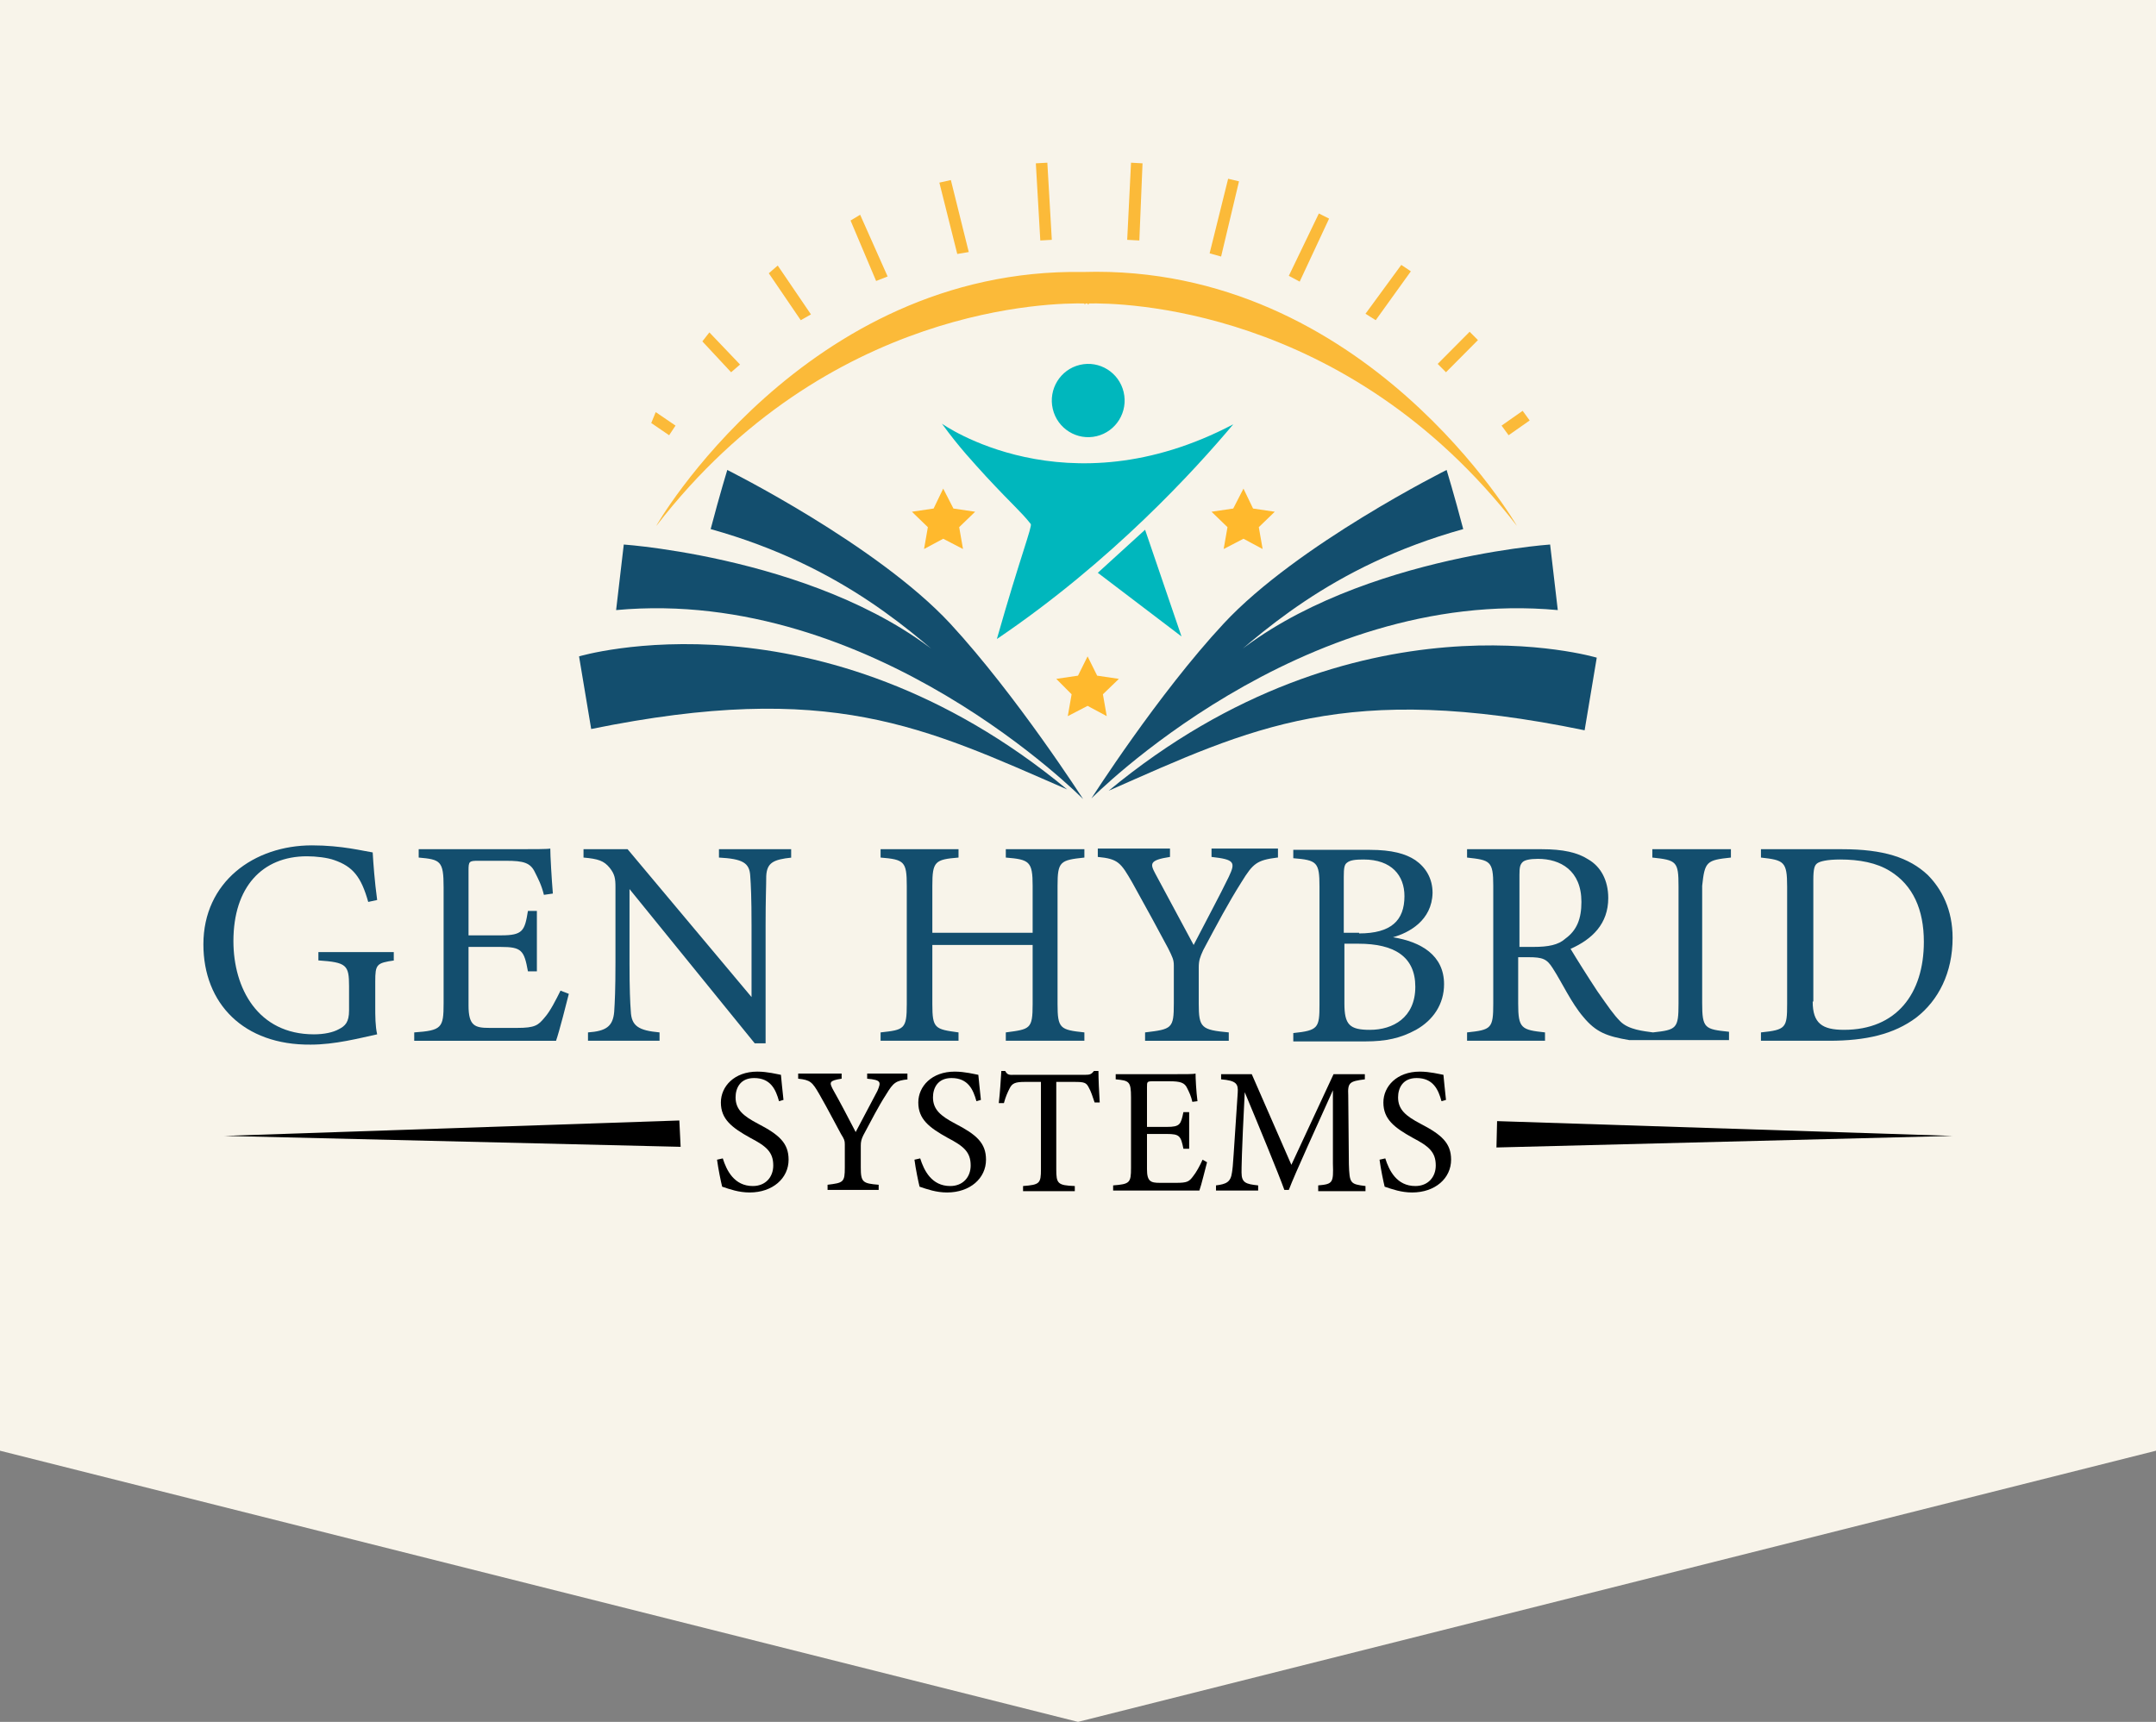 <svg width="159" height="127" viewBox="0 0 159 127" fill="none" xmlns="http://www.w3.org/2000/svg">
<rect x="0" y="0" width="159" height="127" fill="#808080" stroke="none"/>
<path d="M0 -3H159V107L79.5 127L0 107V-3Z" fill="#F8F4EA"/>
<g clip-path="url(#clip0)">
<path d="M43.599 53.769L42.704 48.412C42.704 48.412 60.419 43.102 78.699 58.226C68.145 53.627 61.267 50.166 43.599 53.769Z" fill="#134E6E"/>
<path d="M116.862 53.864L117.757 48.507C117.757 48.507 100.042 43.197 81.762 58.321C92.315 53.674 99.194 50.213 116.862 53.864Z" fill="#134E6E"/>
<path d="M45.437 44.998L46.002 40.162C46.002 40.162 62.539 41.3 71.067 49.929C67.533 46.847 62.257 41.774 52.41 39.024C53.069 36.511 53.635 34.663 53.635 34.663C53.635 34.663 64.659 40.162 70.078 45.994C74.977 51.304 79.877 58.937 79.877 58.937C79.877 58.937 64.424 43.244 45.437 44.998Z" fill="#134E6E"/>
<path d="M114.883 44.998L114.318 40.162C114.318 40.162 97.78 41.3 89.253 49.929C92.786 46.847 98.063 41.774 107.91 39.024C107.25 36.511 106.685 34.663 106.685 34.663C106.685 34.663 95.66 40.162 90.242 45.994C85.389 51.209 80.489 58.89 80.489 58.89C80.489 58.89 95.896 43.244 114.883 44.998Z" fill="#134E6E"/>
<path d="M69.559 36.038L70.313 37.507L71.915 37.744L70.737 38.882L71.02 40.494L69.559 39.736L68.146 40.494L68.428 38.882L67.251 37.744L68.852 37.507L69.559 36.038Z" fill="#FFB92D"/>
<path d="M91.703 36.038L92.41 37.507L94.011 37.744L92.834 38.882L93.116 40.494L91.703 39.736L90.242 40.494L90.525 38.882L89.347 37.744L90.949 37.507L91.703 36.038Z" fill="#FFB92D"/>
<path d="M80.207 48.412L80.913 49.834L82.515 50.071L81.337 51.209L81.62 52.821L80.207 52.062L78.746 52.821L79.029 51.209L77.898 50.071L79.5 49.834L80.207 48.412Z" fill="#FFB92D"/>
<path d="M80.87 32.172C82.314 31.829 83.208 30.373 82.867 28.921C82.526 27.468 81.079 26.569 79.636 26.912C78.193 27.255 77.299 28.71 77.64 30.163C77.98 31.616 79.427 32.515 80.87 32.172Z" fill="#00B7BD"/>
<path d="M90.949 31.296C78.605 37.792 69.465 31.249 69.465 31.249C70.737 33.003 71.773 34.094 72.716 35.137C74.836 37.413 75.26 37.697 76.014 38.645C76.155 38.787 75.213 41.158 73.517 47.132C81.997 41.395 88.122 34.663 90.949 31.296Z" fill="#00B7BD"/>
<path d="M80.961 42.248L87.133 46.942L84.447 39.072L80.961 42.248Z" fill="#00B7BD"/>
<path d="M79.877 20.06C59.335 19.728 48.263 38.929 48.405 38.787C61.031 22.43 77.804 22.336 79.972 22.383C80.019 22.573 80.019 22.383 80.066 22.383C80.16 22.383 80.207 22.383 80.207 22.383C80.207 22.383 80.254 22.573 80.301 22.383C82.469 22.336 99.241 22.478 111.868 38.787C111.962 38.929 100.749 19.444 79.877 20.06Z" fill="#FBBA39"/>
<path d="M48.028 31.201L48.358 30.395L49.818 31.391L49.347 32.102L48.028 31.201Z" fill="#FBBA39"/>
<path d="M51.797 25.18L52.315 24.517L54.577 26.887L53.917 27.456L51.797 25.18Z" fill="#FBBA39"/>
<path d="M56.697 20.155L57.356 19.586L59.806 23.189L59.053 23.616L56.697 20.155Z" fill="#FBBA39"/>
<path d="M62.727 16.267L63.434 15.84L65.46 20.392L64.612 20.724L62.727 16.267Z" fill="#FBBA39"/>
<path d="M69.276 13.47L70.124 13.28L71.444 18.59L70.596 18.732L69.276 13.47Z" fill="#FBBA39"/>
<path d="M76.391 12.047L77.239 12L77.569 17.689L76.72 17.737L76.391 12.047Z" fill="#FBBA39"/>
<path d="M83.411 12L84.259 12.047L84.024 17.737L83.128 17.689L83.411 12Z" fill="#FBBA39"/>
<path d="M90.572 13.185L91.373 13.375L90.054 18.922L89.206 18.685L90.572 13.185Z" fill="#FBBA39"/>
<path d="M97.263 15.745L98.017 16.125L95.849 20.771L95.048 20.344L97.263 15.745Z" fill="#FBBA39"/>
<path d="M103.341 19.538L104.047 20.012L101.456 23.616L100.702 23.142L103.341 19.538Z" fill="#FBBA39"/>
<path d="M108.382 24.469L108.994 25.085L106.638 27.456L106.026 26.84L108.382 24.469Z" fill="#FBBA39"/>
<path d="M112.292 30.301L112.81 31.012L111.256 32.102L110.737 31.391L112.292 30.301Z" fill="#FBBA39"/>
<path d="M29.087 70.837C27.768 71.027 27.674 71.122 27.674 72.402V74.203C27.674 74.962 27.674 75.673 27.815 76.289C26.496 76.574 24.706 77.048 22.915 77.048C17.968 77.095 15 74.014 15 69.652C15 65.053 18.722 62.351 23.009 62.351C25.224 62.351 26.826 62.777 27.485 62.872C27.532 63.678 27.627 65.006 27.815 66.38L27.156 66.523C26.637 64.674 26.025 63.915 24.659 63.441C24.14 63.251 23.292 63.157 22.633 63.157C19.335 63.157 17.214 65.432 17.214 69.415C17.214 72.876 19.005 76.289 23.151 76.289C23.905 76.289 24.564 76.147 24.988 75.91C25.459 75.673 25.742 75.389 25.742 74.535V72.734C25.742 71.169 25.554 70.979 23.481 70.837V70.221H29.04V70.837H29.087Z" fill="#134E6E"/>
<path d="M41.95 73.303C41.808 73.871 41.243 76.1 41.007 76.764H30.548V76.147C32.574 76.005 32.715 75.815 32.715 74.014V65.432C32.715 63.489 32.48 63.394 30.878 63.251V62.635H37.474C39.5 62.635 40.348 62.635 40.583 62.588C40.583 63.109 40.678 64.769 40.772 65.906L40.112 66.001C39.924 65.243 39.688 64.816 39.453 64.342C39.123 63.631 38.605 63.489 37.332 63.489H35.259C34.6 63.489 34.553 63.536 34.553 64.2V68.988H36.955C38.557 68.988 38.699 68.656 38.934 67.186H39.594V71.643H38.934C38.652 70.079 38.463 69.842 36.908 69.842H34.553V74.156C34.553 75.673 35.024 75.815 36.107 75.815H38.133C39.453 75.815 39.688 75.626 40.159 75.057C40.583 74.583 41.007 73.729 41.337 73.066L41.95 73.303Z" fill="#134E6E"/>
<path d="M58.393 63.251C57.026 63.394 56.555 63.631 56.508 64.626C56.508 65.337 56.461 66.238 56.461 68.277V76.953H55.66L46.425 65.575V71.027C46.425 72.971 46.473 73.966 46.52 74.583C46.567 75.673 47.085 76.005 48.64 76.147V76.763H43.363V76.147C44.682 76.052 45.2 75.721 45.295 74.63C45.342 73.919 45.389 72.971 45.389 70.979V65.432C45.389 64.816 45.342 64.484 44.965 64.01C44.541 63.488 44.117 63.346 43.033 63.251V62.635H46.284L55.424 73.54V68.23C55.424 66.191 55.377 65.29 55.33 64.626C55.283 63.631 54.765 63.346 53.022 63.251V62.635H58.346V63.251H58.393Z" fill="#134E6E"/>
<path d="M79.971 63.251C78.181 63.441 77.992 63.536 77.992 65.337V74.061C77.992 75.863 78.181 75.957 79.971 76.147V76.763H74.176V76.147C75.966 75.91 76.155 75.91 76.155 74.061V69.699H68.758V74.061C68.758 75.863 68.946 75.91 70.689 76.147V76.763H64.941V76.147C66.685 75.957 66.873 75.91 66.873 74.061V65.337C66.873 63.536 66.685 63.394 64.941 63.251V62.635H70.689V63.251C68.946 63.394 68.758 63.536 68.758 65.337V68.799H76.155V65.337C76.155 63.536 75.919 63.394 74.176 63.251V62.635H79.971V63.251Z" fill="#134E6E"/>
<path d="M94.2 63.251C92.692 63.441 92.409 63.678 91.561 65.053C90.572 66.618 89.771 68.135 88.734 70.079C88.499 70.6 88.405 70.837 88.405 71.359V74.014C88.405 75.815 88.593 75.958 90.619 76.147V76.764H84.447V76.147C86.426 75.91 86.567 75.863 86.567 74.014V71.216C86.567 70.79 86.473 70.6 86.143 69.936C85.389 68.514 84.635 67.139 83.505 65.1C82.657 63.631 82.468 63.346 80.96 63.204V62.588H86.284V63.204C84.73 63.441 84.824 63.725 85.201 64.437C86.096 66.096 87.132 68.04 88.028 69.699C88.781 68.23 90.054 65.859 90.619 64.674C91.137 63.583 91.043 63.394 89.347 63.204V62.588H94.247V63.251H94.2Z" fill="#134E6E"/>
<path d="M102.727 69.13C104.8 69.462 106.496 70.458 106.496 72.591C106.496 74.061 105.696 75.246 104.423 75.958C103.293 76.574 102.209 76.811 100.701 76.811H95.377V76.195C97.215 76.005 97.309 75.815 97.309 74.109V65.385C97.309 63.583 97.121 63.441 95.377 63.299V62.682H101.031C102.633 62.682 103.67 62.967 104.376 63.441C105.13 63.963 105.648 64.769 105.648 65.859C105.601 67.898 103.905 68.799 102.727 69.13ZM100.23 68.846C102.586 68.846 103.575 67.898 103.575 66.096C103.575 64.579 102.633 63.394 100.56 63.394C99.948 63.394 99.571 63.441 99.335 63.631C99.147 63.773 99.1 64.01 99.1 64.674V68.799H100.23V68.846ZM99.147 74.014C99.147 75.578 99.523 75.958 101.031 75.958C102.727 75.958 104.376 75.057 104.376 72.781C104.376 70.553 102.822 69.605 100.183 69.605H99.147V74.014Z" fill="#134E6E"/>
<path d="M127.651 63.251V62.635H121.856V63.251C123.646 63.441 123.788 63.536 123.788 65.385V74.014C123.788 75.863 123.646 75.957 121.903 76.147C121.244 76.052 120.113 75.957 119.5 75.341C118.982 74.82 118.605 74.251 117.804 73.113C117.145 72.117 116.249 70.695 115.825 69.984C117.427 69.273 118.605 68.135 118.605 66.238C118.605 64.911 118.04 63.915 117.145 63.394C116.344 62.872 115.26 62.635 113.705 62.635H108.193V63.251C109.889 63.441 110.125 63.488 110.125 65.337V74.014C110.125 75.863 109.983 75.957 108.193 76.147V76.763H113.941V76.147C112.198 75.957 111.962 75.863 111.962 74.014V70.6H112.716C113.8 70.6 114.082 70.742 114.506 71.406C115.213 72.496 115.873 73.966 116.768 75.009C117.71 76.147 118.511 76.432 120.16 76.716C120.443 76.716 121.526 76.716 121.809 76.716H127.51V76.1C125.72 75.91 125.531 75.863 125.531 73.966V65.337C125.72 63.536 125.861 63.441 127.651 63.251ZM115.449 69.225C114.93 69.699 114.176 69.841 113.093 69.841H112.056V64.531C112.056 63.962 112.103 63.773 112.292 63.583C112.433 63.441 112.81 63.346 113.423 63.346C115.072 63.346 116.626 64.2 116.626 66.523C116.626 67.755 116.297 68.609 115.449 69.225Z" fill="#134E6E"/>
<path d="M135.849 62.635C138.912 62.635 140.796 63.251 142.163 64.531C143.199 65.575 144 67.092 144 69.178C144 71.738 142.964 73.777 141.315 75.057C139.666 76.289 137.593 76.763 134.907 76.763H129.866V76.147C131.703 75.957 131.797 75.815 131.797 74.061V65.385C131.797 63.536 131.562 63.441 129.866 63.251V62.635H135.849ZM133.682 73.871C133.682 75.483 134.389 75.957 135.991 75.957C139.854 75.957 141.88 73.302 141.88 69.462C141.88 67.092 141.079 65.29 139.383 64.247C138.393 63.631 137.121 63.394 135.708 63.394C134.719 63.394 134.2 63.536 134.012 63.678C133.823 63.82 133.729 64.057 133.729 64.911V73.871H133.682Z" fill="#134E6E"/>
<path d="M57.45 81.22C57.215 80.367 56.838 79.513 55.613 79.513C54.577 79.513 54.247 80.272 54.247 80.936C54.247 81.837 54.812 82.311 55.896 82.88C57.45 83.686 58.157 84.302 58.157 85.535C58.157 86.91 56.979 87.953 55.283 87.953C54.482 87.953 53.823 87.716 53.257 87.526C53.163 87.147 52.975 86.246 52.88 85.535L53.304 85.44C53.587 86.341 54.153 87.478 55.519 87.478C56.461 87.478 57.026 86.815 57.026 85.961C57.026 84.966 56.508 84.539 55.33 83.923C53.964 83.164 53.163 82.548 53.163 81.315C53.163 80.13 54.153 79.039 55.849 79.039C56.602 79.039 57.309 79.229 57.592 79.276C57.639 79.751 57.686 80.272 57.78 81.125L57.45 81.22Z" fill="black"/>
<path d="M66.968 79.608C66.072 79.703 65.884 79.845 65.366 80.699C64.753 81.647 64.282 82.595 63.669 83.733C63.528 84.018 63.481 84.207 63.481 84.492V86.104C63.481 87.194 63.622 87.289 64.8 87.384V87.763H61.031V87.384C62.209 87.242 62.303 87.194 62.303 86.104V84.397C62.303 84.112 62.256 84.018 62.02 83.638C61.549 82.785 61.125 81.931 60.419 80.699C59.9 79.798 59.759 79.656 58.864 79.561V79.182H62.068V79.561C61.125 79.703 61.172 79.845 61.408 80.32C61.973 81.315 62.586 82.5 63.104 83.496C63.575 82.595 64.329 81.173 64.706 80.462C64.989 79.798 64.989 79.656 63.952 79.561V79.182H66.92V79.608H66.968Z" fill="black"/>
<path d="M72.009 81.22C71.773 80.367 71.397 79.513 70.172 79.513C69.135 79.513 68.805 80.272 68.805 80.936C68.805 81.837 69.371 82.311 70.454 82.88C72.009 83.686 72.716 84.302 72.716 85.535C72.716 86.91 71.538 87.953 69.842 87.953C69.041 87.953 68.381 87.716 67.816 87.526C67.722 87.147 67.533 86.246 67.439 85.535L67.863 85.44C68.146 86.341 68.711 87.478 70.077 87.478C71.02 87.478 71.585 86.815 71.585 85.961C71.585 84.966 71.067 84.539 69.889 83.923C68.523 83.164 67.722 82.548 67.722 81.315C67.722 80.13 68.711 79.039 70.407 79.039C71.161 79.039 71.868 79.229 72.15 79.276C72.198 79.751 72.245 80.272 72.339 81.125L72.009 81.22Z" fill="black"/>
<path d="M80.725 81.315C80.584 80.888 80.442 80.462 80.301 80.225C80.112 79.845 79.971 79.798 79.217 79.798H77.898V86.246C77.898 87.289 77.992 87.431 79.264 87.478V87.858H75.448V87.478C76.673 87.384 76.767 87.289 76.767 86.246V79.798H75.589C74.883 79.798 74.647 79.893 74.459 80.272C74.317 80.556 74.176 80.841 74.035 81.362H73.658C73.752 80.556 73.799 79.703 73.846 78.992H74.129C74.317 79.324 74.459 79.276 74.836 79.276H80.018C80.395 79.276 80.489 79.229 80.678 78.992H81.008C81.008 79.608 81.055 80.556 81.102 81.315H80.725Z" fill="black"/>
<path d="M89.017 85.724C88.923 86.056 88.593 87.431 88.452 87.811H82.091V87.431C83.316 87.336 83.41 87.242 83.41 86.151V80.936C83.41 79.751 83.269 79.703 82.28 79.608V79.229H86.284C87.51 79.229 88.028 79.229 88.169 79.182C88.169 79.513 88.216 80.509 88.311 81.22L87.933 81.268C87.839 80.841 87.698 80.557 87.557 80.272C87.368 79.845 87.038 79.751 86.237 79.751H85.012C84.588 79.751 84.588 79.798 84.588 80.177V83.117H86.049C87.038 83.117 87.085 82.927 87.274 82.026H87.698V84.729H87.274C87.085 83.781 86.991 83.638 86.049 83.638H84.588V86.246C84.588 87.147 84.871 87.242 85.531 87.242H86.756C87.557 87.242 87.698 87.147 87.981 86.767C88.216 86.483 88.499 85.961 88.687 85.535L89.017 85.724Z" fill="black"/>
<path d="M97.215 87.81V87.431C98.299 87.336 98.346 87.242 98.299 85.819V80.414C97.215 82.832 95.472 86.625 95.048 87.763H94.718C94.294 86.578 92.786 82.927 91.797 80.556C91.561 85.155 91.561 86.198 91.561 86.483C91.561 87.242 91.891 87.336 92.786 87.431V87.81H89.677V87.431C90.431 87.336 90.76 87.194 90.855 86.483C90.949 85.914 90.949 85.44 91.279 80.604C91.326 79.94 91.184 79.703 90.054 79.608V79.229H92.315L95.236 85.914L98.346 79.229H100.654V79.608C99.524 79.751 99.382 79.845 99.43 80.794L99.477 85.867C99.524 87.289 99.571 87.336 100.702 87.478V87.858H97.215V87.81Z" fill="black"/>
<path d="M106.308 81.22C106.073 80.367 105.696 79.513 104.471 79.513C103.434 79.513 103.105 80.272 103.105 80.936C103.105 81.837 103.67 82.311 104.754 82.88C106.308 83.686 107.015 84.302 107.015 85.535C107.015 86.91 105.837 87.953 104.141 87.953C103.34 87.953 102.681 87.716 102.115 87.526C102.021 87.147 101.833 86.246 101.738 85.535L102.162 85.44C102.445 86.341 103.01 87.478 104.377 87.478C105.319 87.478 105.884 86.815 105.884 85.961C105.884 84.966 105.366 84.539 104.188 83.923C102.822 83.164 102.021 82.548 102.021 81.315C102.021 80.13 103.01 79.039 104.707 79.039C105.46 79.039 106.167 79.229 106.45 79.276C106.497 79.751 106.544 80.272 106.638 81.125L106.308 81.22Z" fill="black"/>
<path d="M16.555 83.78L50.195 84.586L50.1 82.643L16.555 83.78Z" fill="black"/>
<path d="M110.407 82.69L110.36 84.634L144 83.781L110.407 82.69Z" fill="black"/>
</g>
<defs>
<clipPath id="clip0">
<rect width="129" height="76" fill="white" transform="translate(15 12)"/>
</clipPath>
</defs>
</svg>
